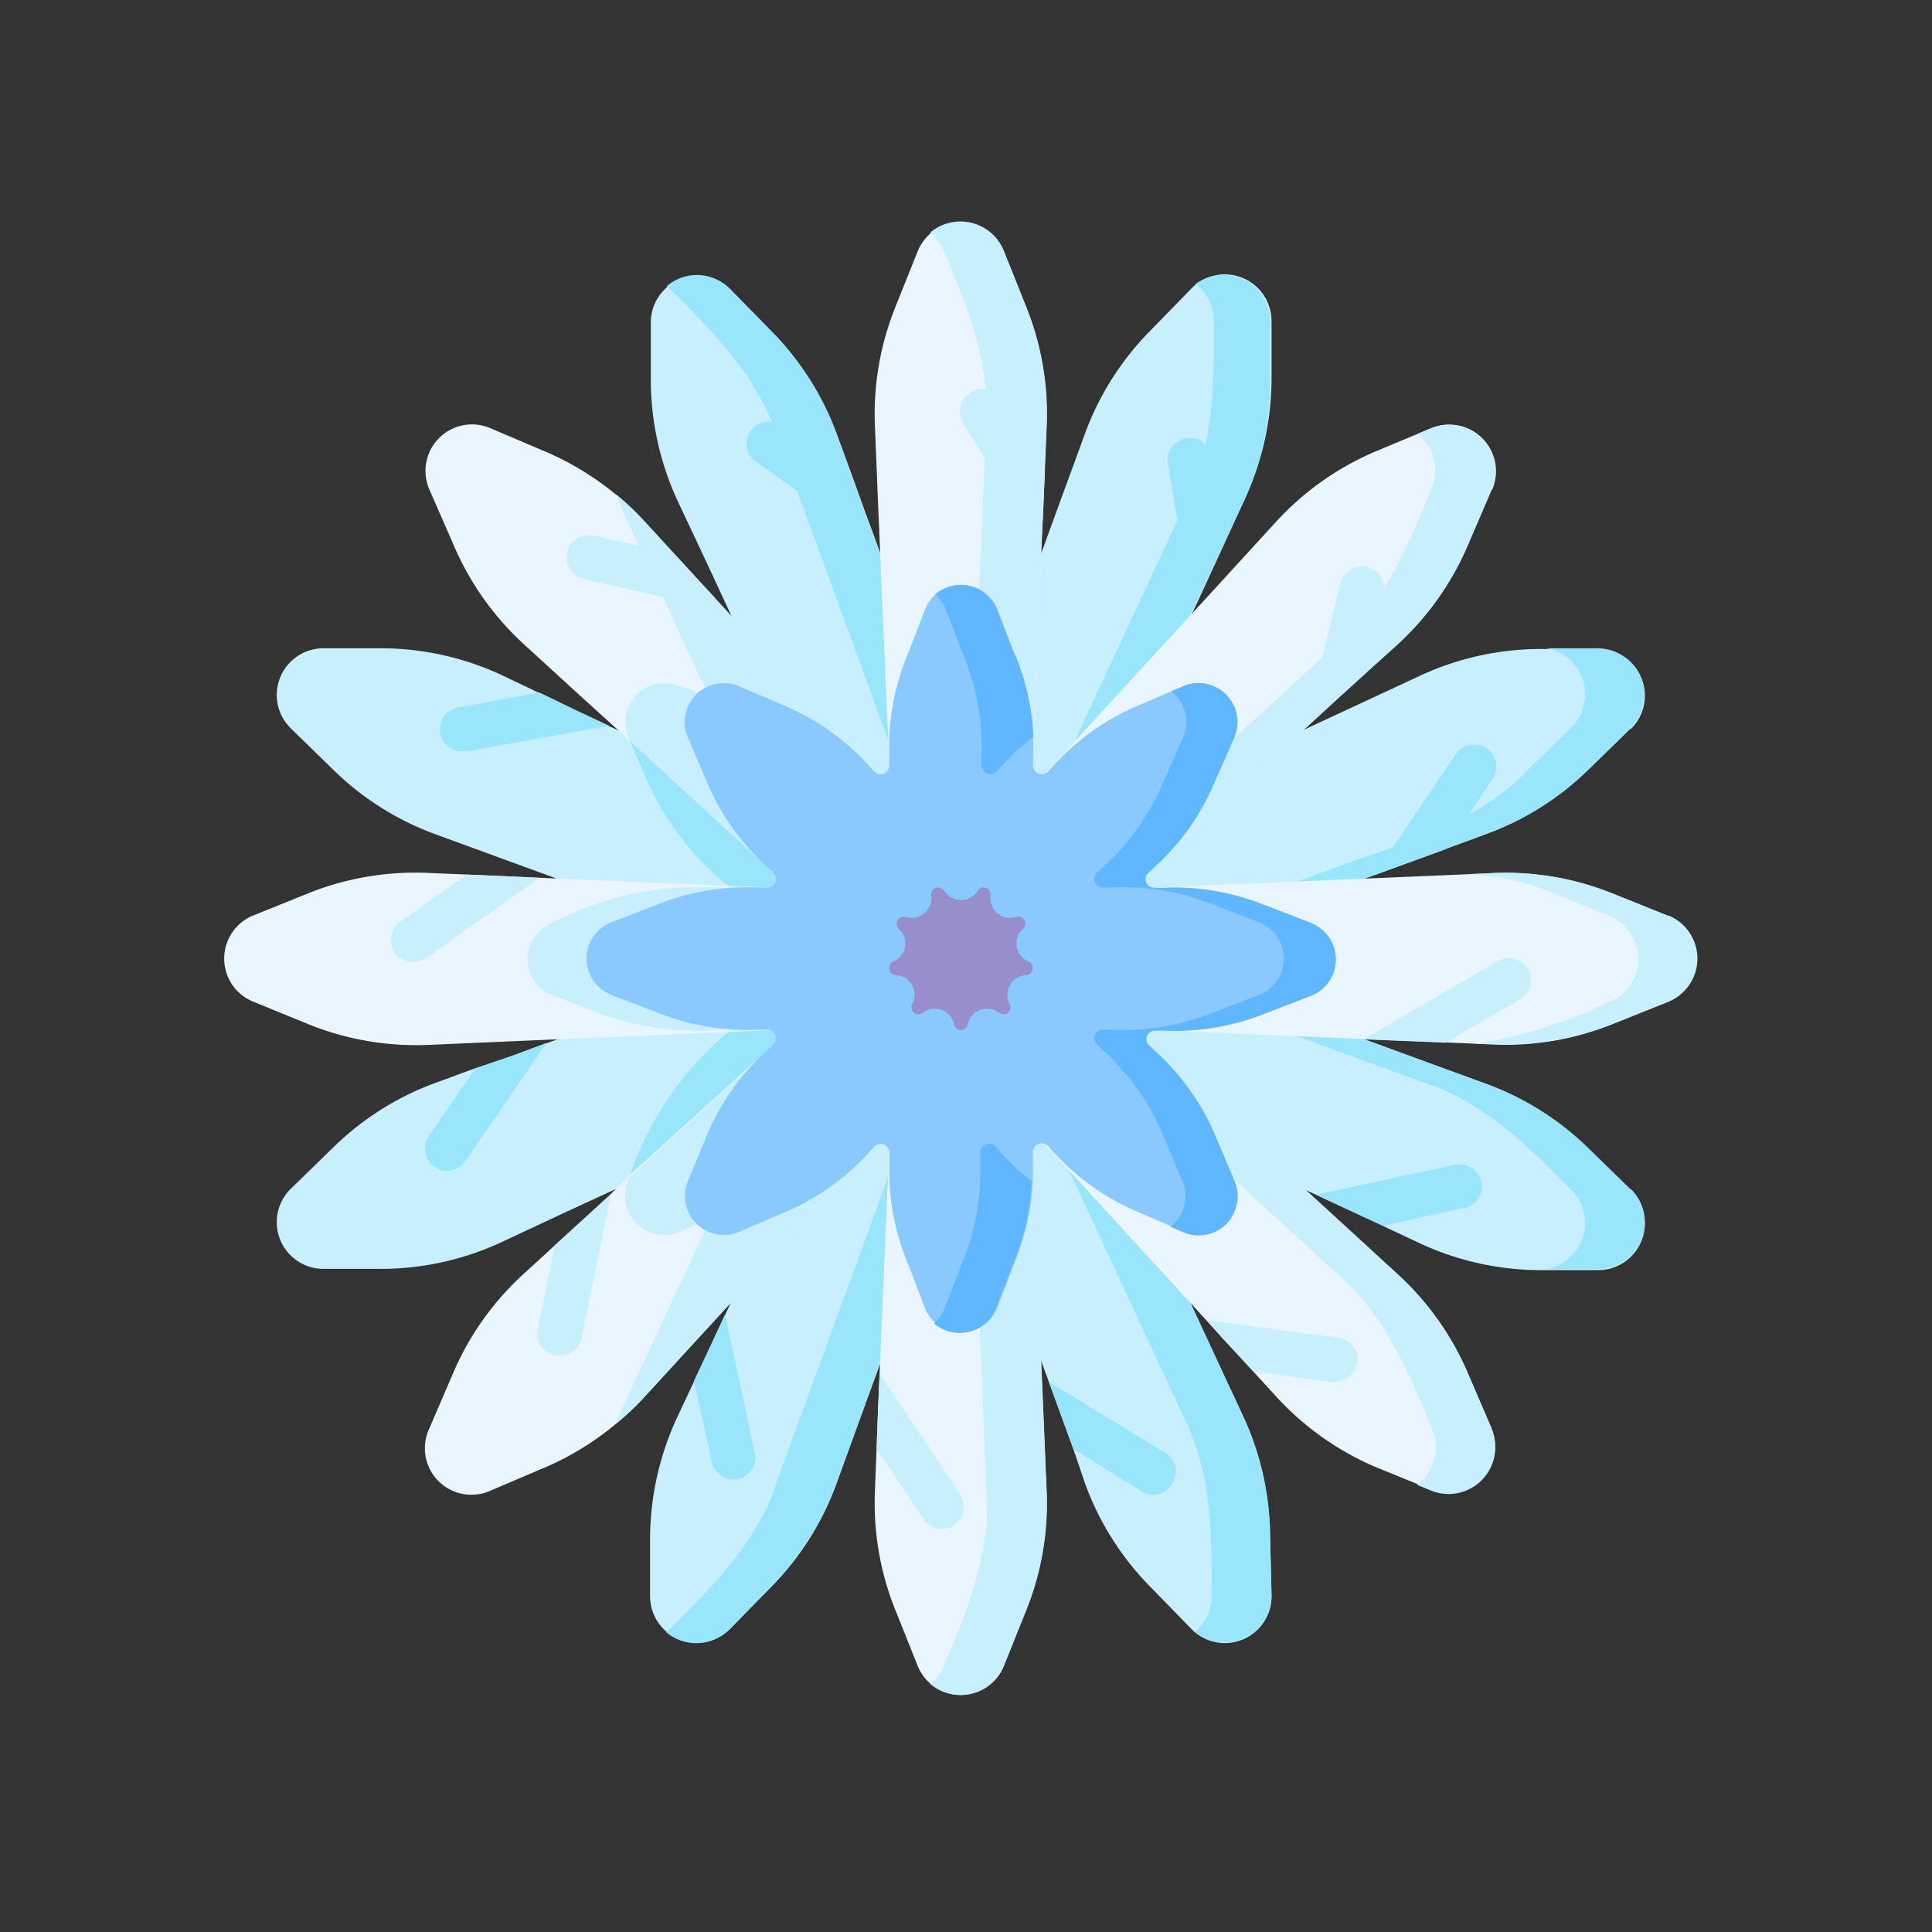 <svg id="Layer_1" data-name="Layer 1" xmlns="http://www.w3.org/2000/svg" viewBox="0 0 108 108">
  <rect x="0" y="0" width="108" height="108" fill="#333333" stroke="none"/>
  <defs>
    <style>
      .cls-1 {
        fill: #c8effe;
      }

      .cls-2 {
        fill: #99e6fc;
      }

      .cls-3 {
        fill: #eaf6ff;
      }

      .cls-4 {
        fill: #8ac9fe;
      }

      .cls-5 {
        fill: #60b7ff;
      }

      .cls-6 {
        fill: #978ecb;
      }
    </style>
  </defs>
  <g>
    <path class="cls-1" d="M49.87,47.93l-2.89,7L34.26,50.26l-5.7-2.08-4.18-1.53a16,16,0,0,1-5.73-3.6l-2.4-2.34a2.61,2.61,0,0,1,1.86-4.47l3.34,0a16,16,0,0,1,6.6,1.5l2.1,1,2.07,1,1.83.85,1,.46Z"/>
    <path class="cls-2" d="M35.05,41a1.07,1.07,0,0,0,.07.19l1.1,2.57a15.92,15.92,0,0,0,4.64,5.88,16.14,16.14,0,0,0-6.6.59L47,54.91l2.89-7Z"/>
    <path class="cls-1" d="M89.31,71l-3.34,0a16,16,0,0,1-6.6-1.5l-2-.94-2-.93-1.74-.81-16-7.47,2.89-7L78.73,59,83,60.56a16,16,0,0,1,5.73,3.6l2.39,2.34A2.6,2.6,0,0,1,89.31,71Z"/>
    <path class="cls-2" d="M91.17,66.5l-2.4-2.34A16,16,0,0,0,83,60.56L78.73,59,60.44,52.3,60,53.36l19.7,7.2c3.19,1,5.82,3.6,8.12,5.94a2.61,2.61,0,0,1-1.39,4.44l2.88,0a2.61,2.61,0,0,0,1.86-4.47Z"/>
    <path class="cls-1" d="M71.08,18l0,3.34A16.2,16.2,0,0,1,69.54,28l-1,2.18-.92,2-.52,1.13L59.39,49.77l-7-2.89,6.72-18.43,1.53-4.18a16,16,0,0,1,3.61-5.73l2.33-2.39A2.61,2.61,0,0,1,71.08,18Z"/>
    <path class="cls-2" d="M66.86,15.92a2.55,2.55,0,0,1,1,2.08c0,3.29,0,7-1.54,10l-9.63,20.7,2.7,1.12L67.6,32.11,69.54,28A16.2,16.2,0,0,0,71,21.34l0-3.34a2.61,2.61,0,0,0-4.22-2.08Z"/>
    <path class="cls-1" d="M55,60.33,48.33,78.62l-1.57,4.32a16,16,0,0,1-3.61,5.73l-2.34,2.39a2.61,2.61,0,0,1-4.47-1.85l0-3.34a16.2,16.2,0,0,1,1.5-6.61l.94-2,.94-2,.8-1.72L48,57.44Z"/>
    <path class="cls-2" d="M48,57.44l-.54,1.16,4.18,1.73c-1.14,3.11-7.26,19.89-8.26,22.61-1,3.19-3.6,5.82-5.94,8.12a1.71,1.71,0,0,1-.2.18,2.59,2.59,0,0,0,3.54-.18l2.34-2.39a16,16,0,0,0,3.61-5.73l1.57-4.32L55,60.33Z"/>
    <path class="cls-1" d="M49.87,59.28l-14.82,6.9-3,1.38-4,1.87a16,16,0,0,1-6.6,1.5l-3.34,0a2.61,2.61,0,0,1-1.86-4.47l2.4-2.34a16,16,0,0,1,5.73-3.6l2.15-.79L28.69,59l1.86-.68L34.21,57,47,52.3Z"/>
    <path class="cls-2" d="M35.12,66a1.46,1.46,0,0,0-.07.19l14.82-6.9L47,52.3,34.21,57a17,17,0,0,0,6.65.57A17.89,17.89,0,0,0,35.12,66Z"/>
    <path class="cls-1" d="M91.17,40.71l-2.4,2.34A16,16,0,0,1,83,46.65l-2.25.83-1.93.7-2.06.75-16.36,6-2.89-7L75.2,39.72l4.17-1.94a16,16,0,0,1,6.6-1.5l3.34,0a2.61,2.61,0,0,1,1.86,4.47Z"/>
    <path class="cls-2" d="M89.31,36.24l-2.88,0a2.61,2.61,0,0,1,1.39,4.44l-2.39,2.34C83,45.71,78.86,47,75.52,48.18L60,53.85l.44,1.06,18.42-6.73L83,46.65a16,16,0,0,0,5.73-3.6l2.4-2.34a2.61,2.61,0,0,0-1.86-4.47Z"/>
    <path class="cls-1" d="M55,46.88l-7,2.89L39.76,32l-1.88-4a16.2,16.2,0,0,1-1.5-6.61l0-3.34a2.61,2.61,0,0,1,4.47-1.85l2.34,2.39a16,16,0,0,1,3.61,5.73l.83,2.26.74,2.06.43,1.16h0Z"/>
    <path class="cls-2" d="M48.33,28.59l-1.57-4.32a16,16,0,0,0-3.61-5.73l-2.34-2.39A2.59,2.59,0,0,0,37.27,16a1.71,1.71,0,0,1,.2.18c2.34,2.3,4.91,4.93,5.94,8.12,1,2.72,7.12,19.5,8.26,22.61l-4.18,1.73L48,49.77l7-2.89Z"/>
    <path class="cls-1" d="M71.08,89.21a2.61,2.61,0,0,1-4.48,1.85l-2.33-2.39a16,16,0,0,1-3.61-5.73L60,81l-.82-2.25-.55-1.51L52.41,60.33l7-2.89L67.6,75.1l1.94,4.16A16.2,16.2,0,0,1,71,85.87Z"/>
    <path class="cls-2" d="M71,85.87a16.2,16.2,0,0,0-1.5-6.61L67.6,75.1,59.39,57.44,56.58,58.6c2.21,4.74,8.5,18.28,9.61,20.66,1.53,3,1.57,6.66,1.54,9.95a2.55,2.55,0,0,1-.93,2,2.61,2.61,0,0,0,4.28-2Z"/>
    <path class="cls-3" d="M58.51,23.84l-.1,2.41-.09,2.18-.06,1.24-.77,18.22H49.93l-.84-19.6-.18-4.45a16,16,0,0,1,1.14-6.67l1.24-3.1a2.6,2.6,0,0,1,4.84,0l1.24,3.1A16,16,0,0,1,58.51,23.84Z"/>
    <path class="cls-1" d="M57.37,17.17l-1.24-3.1A2.61,2.61,0,0,0,52,13a2.52,2.52,0,0,1,.74,1c1.29,3,2.66,6.43,2.39,9.77-.13,2.9-.89,20.74-1,24.05h3.35l.83-19.46.19-4.59A16,16,0,0,0,57.37,17.17Z"/>
    <path class="cls-3" d="M57.37,90l-1.24,3.1a2.6,2.6,0,0,1-4.84,0L50.05,90a16,16,0,0,1-1.14-6.67L49,81l.08-2.1.09-2.11.75-17.49h7.56l.83,19.46.19,4.59A16,16,0,0,1,57.37,90Z"/>
    <path class="cls-1" d="M58.51,83.37l-.19-4.59-.83-19.46H54.14c.14,3.31.9,21.15,1,24.05.27,3.34-1.1,6.75-2.39,9.77a2.52,2.52,0,0,1-.74,1,2.61,2.61,0,0,0,4.09-1L57.37,90a16,16,0,0,0,1.14-6.67Z"/>
    <path class="cls-3" d="M93.25,56l-3.11,1.25a16,16,0,0,1-6.67,1.14l-2.7-.12-1.89-.08-2.71-.11-16.74-.72V49.83L79,49l4.45-.19a16,16,0,0,1,6.67,1.14l3.11,1.25A2.6,2.6,0,0,1,93.25,56Z"/>
    <path class="cls-1" d="M93.25,51.19l-3.11-1.25a16,16,0,0,0-6.67-1.14L82,48.87a13.57,13.57,0,0,1,4.84,1.07l3.1,1.25a2.6,2.6,0,0,1,0,4.83,27.52,27.52,0,0,1-7.52,2.34l1.09,0a16,16,0,0,0,6.67-1.14L93.25,56a2.6,2.6,0,0,0,0-4.83Z"/>
    <path class="cls-3" d="M48,49.83v7.55l-7.32.31-12.13.52-4.59.2a16.07,16.07,0,0,1-6.68-1.14L14.17,56a2.6,2.6,0,0,1,0-4.83l3.1-1.25A16.07,16.07,0,0,1,24,48.8l2.15.09,2.3.1,1.77.08,10.52.45Z"/>
    <path class="cls-1" d="M40.69,49.52l.17.15a17.88,17.88,0,0,0-10,1.91,2.18,2.18,0,0,0,0,4.05l2.59,1a15.79,15.79,0,0,0,7.44.87l-.19.15L48,57.38V49.83Z"/>
    <path class="cls-3" d="M52.34,46.89,47,52.23,35.2,41.4,32.55,39l-3.28-3a16.06,16.06,0,0,1-3.91-5.53L24,27.36a2.6,2.6,0,0,1,3.42-3.42l3.08,1.31a16.08,16.08,0,0,1,3.87,2.35,15.22,15.22,0,0,1,1.65,1.56l1.63,1.78,1.48,1.61.84.91,6.4,7,4.82,5.25Z"/>
    <path class="cls-1" d="M51.23,45.69l-4.82-5.25a22.36,22.36,0,0,0,0,3.66A17.94,17.94,0,0,0,38,38.36a2.18,2.18,0,0,0-2.86,2.86l.08.18L47,52.23l5.34-5.34Z"/>
    <path class="cls-1" d="M51.66,46.88l-7,2.89L36.41,32c-.64-1.38-1.38-2.86-2-4.39a15.22,15.22,0,0,1,1.65,1.56l3.11,3.39L51.23,45.69C51.41,46.18,51.56,46.59,51.66,46.88Z"/>
    <path class="cls-3" d="M80,83.27,76.88,82a16.07,16.07,0,0,1-5.52-3.91l-1.29-1.41-1.73-1.87-.9-1L55.08,60.32,60.42,55,74.77,68.15l3.38,3.1a16,16,0,0,1,3.91,5.53l1.32,3.07A2.61,2.61,0,0,1,80,83.27Z"/>
    <path class="cls-1" d="M83.38,79.85l-1.32-3.07a16.06,16.06,0,0,0-3.91-5.53l-3.38-3.1L60.42,55l-1.6,1.6,16,14.67c2.55,2.17,4,5.56,5.22,8.6A2.59,2.59,0,0,1,79.21,83l.75.31a2.61,2.61,0,0,0,3.42-3.42Z"/>
    <path class="cls-3" d="M83.38,27.36l-1.32,3.07A16.06,16.06,0,0,1,78.15,36L76.26,37.7l-1.49,1.36-1.83,1.68L60.42,52.23l-5.34-5.34L68.34,32.44l3-3.28a16.07,16.07,0,0,1,5.52-3.91L80,23.94a2.61,2.61,0,0,1,3.42,3.42Z"/>
    <path class="cls-1" d="M80,23.94l-.75.31A2.59,2.59,0,0,1,80,27.36c-1.23,3-2.67,6.43-5.22,8.6l-16,14.67,1.6,1.6L74.77,39.06,78.15,36a16.06,16.06,0,0,0,3.91-5.53l1.32-3.07A2.61,2.61,0,0,0,80,23.94Z"/>
    <path class="cls-3" d="M52.34,60.32l-1.11,1.2-4.81,5.25-7.25,7.89-3.11,3.39a15.22,15.22,0,0,1-1.65,1.56A16.08,16.08,0,0,1,30.54,82l-3.08,1.31A2.6,2.6,0,0,1,24,79.85l1.32-3.07a16,16,0,0,1,3.91-5.53L31,69.63l1.52-1.39,1.6-1.47,1-1L47,55Z"/>
    <path class="cls-1" d="M47,55,35.18,65.82l-.06.17A2.18,2.18,0,0,0,38,68.85l2.57-1.1a15.92,15.92,0,0,0,5.88-4.64,15.46,15.46,0,0,0,0,3.66l4.81-5.25,1.11-1.2Z"/>
    <path class="cls-1" d="M51.66,60.33c-.1.29-.25.7-.43,1.19L39.17,74.66l-3.11,3.39a15.22,15.22,0,0,1-1.65,1.56c.62-1.53,1.36-3,2-4.39l8.28-17.78Z"/>
    <path class="cls-4" d="M73.25,51.58l-2.6-1a13.46,13.46,0,0,0-5.58-.95l-.54,0a.48.48,0,0,1-.34-.83l.39-.37a13.49,13.49,0,0,0,3.28-4.62L69,41.22a2.18,2.18,0,0,0-2.86-2.86l-2.57,1.1a13.56,13.56,0,0,0-4.62,3.27l-.36.4a.49.49,0,0,1-.84-.35l0-.54a13.5,13.5,0,0,0-1-5.58l-1-2.59a2.18,2.18,0,0,0-3.55-.76,2.37,2.37,0,0,0-.49.76l-1,2.59a13.34,13.34,0,0,0-1,5.58l0,.54a.49.49,0,0,1-.84.35l-.36-.4a13.5,13.5,0,0,0-4.63-3.27l-2.57-1.1a2.18,2.18,0,0,0-2.86,2.86l1.1,2.57a13.36,13.36,0,0,0,3.28,4.62l.39.36a.48.48,0,0,1-.35.84l-.53,0a13.46,13.46,0,0,0-5.58.95l-2.6,1a2.18,2.18,0,0,0,0,4.05l2.6,1a13.46,13.46,0,0,0,5.58.95l.53,0a.48.48,0,0,1,.35.83l-.39.37a13.36,13.36,0,0,0-3.28,4.62L38.46,66a2.18,2.18,0,0,0,2.86,2.86l2.57-1.1a13.5,13.5,0,0,0,4.63-3.27l.36-.4a.49.49,0,0,1,.84.35l0,.53a13.38,13.38,0,0,0,1,5.59l1,2.59a2.14,2.14,0,0,0,.35.59h0l.06.07.06.06,0,0a2.18,2.18,0,0,0,3.55-.75l1-2.59a13.54,13.54,0,0,0,1-5.59l0-.53a.49.49,0,0,1,.84-.35l.36.4a13.56,13.56,0,0,0,4.62,3.27l2.57,1.1A2.18,2.18,0,0,0,69,66l-1.09-2.57a13.49,13.49,0,0,0-3.28-4.62l-.39-.37a.48.48,0,0,1,.34-.83l.54,0a13.46,13.46,0,0,0,5.58-.95l2.6-1a2.18,2.18,0,0,0,0-4.05Z"/>
    <path class="cls-5" d="M56,64.48l-.36-.4a.49.49,0,0,0-.84.35l0,.54a13.53,13.53,0,0,1-1,5.58l-1,2.59a2,2,0,0,1-.59.84,2.19,2.19,0,0,0,3.46-.84l1-2.59a13.49,13.49,0,0,0,1-4.52A12.46,12.46,0,0,1,56,64.48Zm.74-27.82-1-2.59a2.19,2.19,0,0,0-3.46-.84,2,2,0,0,1,.59.84l1,2.59a13.5,13.5,0,0,1,1,5.58l0,.54a.49.49,0,0,0,.84.35l.36-.4a12.46,12.46,0,0,1,1.7-1.55,13.49,13.49,0,0,0-1-4.52ZM73.25,51.58l-2.6-1a13.46,13.46,0,0,0-5.58-.95l-.54,0a.48.48,0,0,1-.34-.84l.39-.36a13.49,13.49,0,0,0,3.28-4.62L69,41.22a2.18,2.18,0,0,0-2.86-2.86l-.67.29a2.13,2.13,0,0,1,.66,2.57L65,43.79a13.49,13.49,0,0,1-3.28,4.62l-.39.36a.48.48,0,0,0,.34.84l.54,0a13.46,13.46,0,0,1,5.58.95l2.6,1a2.18,2.18,0,0,1,0,4.05l-2.6,1a13.46,13.46,0,0,1-5.58.95l-.54,0a.48.48,0,0,0-.34.84l.39.36A13.49,13.49,0,0,1,65,63.42L66.08,66a2.13,2.13,0,0,1-.66,2.57l.67.29A2.18,2.18,0,0,0,69,66l-1.09-2.57a13.49,13.49,0,0,0-3.28-4.62l-.39-.36a.48.48,0,0,1,.34-.84l.54,0a13.46,13.46,0,0,0,5.58-.95l2.6-1a2.18,2.18,0,0,0,0-4.05Z"/>
    <path class="cls-6" d="M52.78,49.8a.39.39,0,0,0-.72.26,1.11,1.11,0,0,1-1.43,1.2.39.39,0,0,0-.38.66,1.1,1.1,0,0,1-.32,1.83.4.4,0,0,0,.13.76A1.1,1.1,0,0,1,51,56.12a.39.39,0,0,0,.59.49,1.1,1.1,0,0,1,1.74.64.39.39,0,0,0,.77,0,1.11,1.11,0,0,1,1.75-.64.39.39,0,0,0,.59-.49,1.1,1.1,0,0,1,.93-1.61.4.4,0,0,0,.13-.76,1.1,1.1,0,0,1-.32-1.83.39.39,0,0,0-.39-.66,1.1,1.1,0,0,1-1.42-1.2.39.39,0,0,0-.72-.26,1.1,1.1,0,0,1-1.86,0Z"/>
    <g>
      <path class="cls-1" d="M58.41,26.25l-.09,2.18-.06,1.24a1.22,1.22,0,0,1-1-.57l-3.42-5.43A1.24,1.24,0,0,1,56,22.35Z"/>
      <path class="cls-1" d="M53.34,85.26a1.24,1.24,0,0,1-1.72-.34L49,81l.08-2.1.09-2.11,4.5,6.73a1.23,1.23,0,0,1-.34,1.72Z"/>
      <path class="cls-1" d="M85,55.85l-4.19,2.44-1.89-.08-2.71-.11,7.47-4.35A1.24,1.24,0,1,1,85,55.85Z"/>
      <path class="cls-1" d="M30.17,49.07l-6.39,4.51a1.29,1.29,0,0,1-.69.21,1.25,1.25,0,0,1-.7-2.28l3.71-2.62,2.3.1Z"/>
      <path class="cls-1" d="M40,33.46a1.23,1.23,0,0,1-.84.33l-.28,0-6.24-1.42a1.25,1.25,0,0,1-.94-1.49,1.23,1.23,0,0,1,1.49-.93l4.49,1,1.48,1.61Z"/>
      <path class="cls-1" d="M75.83,76.25a1.23,1.23,0,0,1-1.21,1l-.25,0-4.3-.59-1.73-1.87-.9-1,7.42,1a1.23,1.23,0,0,1,1,1.46Z"/>
      <path class="cls-1" d="M77.4,33.09,76.26,37.7l-1.49,1.36-1.83,1.68,2-8.2a1.25,1.25,0,0,1,2.43.55Z"/>
      <path class="cls-1" d="M34.15,66.77l-1.63,8a1.23,1.23,0,0,1-1.21,1,1.1,1.1,0,0,1-.25,0,1.23,1.23,0,0,1-1-1.46L31,69.63l1.52-1.39Z"/>
    </g>
    <path class="cls-2" d="M34.05,40.57,26.11,42l-.21,0a1.24,1.24,0,0,1-.21-2.47l4.46-.82,2.07,1Z"/>
    <path class="cls-2" d="M81.84,67.52l-4.51,1-2-.93-1.74-.81,7.76-1.67a1.24,1.24,0,1,1,.49,2.44Z"/>
    <path class="cls-2" d="M68.52,30.13l-.92,2-.52,1.13a1.27,1.27,0,0,1-.71-.92L65.3,26a1.24,1.24,0,1,1,2.44-.42Z"/>
    <path class="cls-2" d="M41.26,82.71l-.25,0a1.25,1.25,0,0,1-1.22-1l-1-4.51.94-2,.8-1.72,1.67,7.75a1.23,1.23,0,0,1-1,1.46Z"/>
    <path class="cls-2" d="M30.55,58.3,26,64.93a1.23,1.23,0,0,1-1,.52,1.21,1.21,0,0,1-.72-.23,1.25,1.25,0,0,1-.3-1.73l2.56-3.72L28.69,59Z"/>
    <path class="cls-2" d="M83.44,43.55l-2.65,3.93-1.93.7-2.06.75,4.57-6.76a1.24,1.24,0,0,1,2.07,1.38Z"/>
    <path class="cls-2" d="M48.76,29.75a1.26,1.26,0,0,1-.43.08,1.21,1.21,0,0,1-.72-.23l-5.22-3.7a1.24,1.24,0,1,1,1.43-2l3.77,2.66.74,2.06Z"/>
    <path class="cls-2" d="M65.48,83a1.23,1.23,0,0,1-1,.56,1.24,1.24,0,0,1-.69-.21L60,81l-.82-2.25-.55-1.51,6.56,4A1.23,1.23,0,0,1,65.48,83Z"/>
  </g>
</svg>
